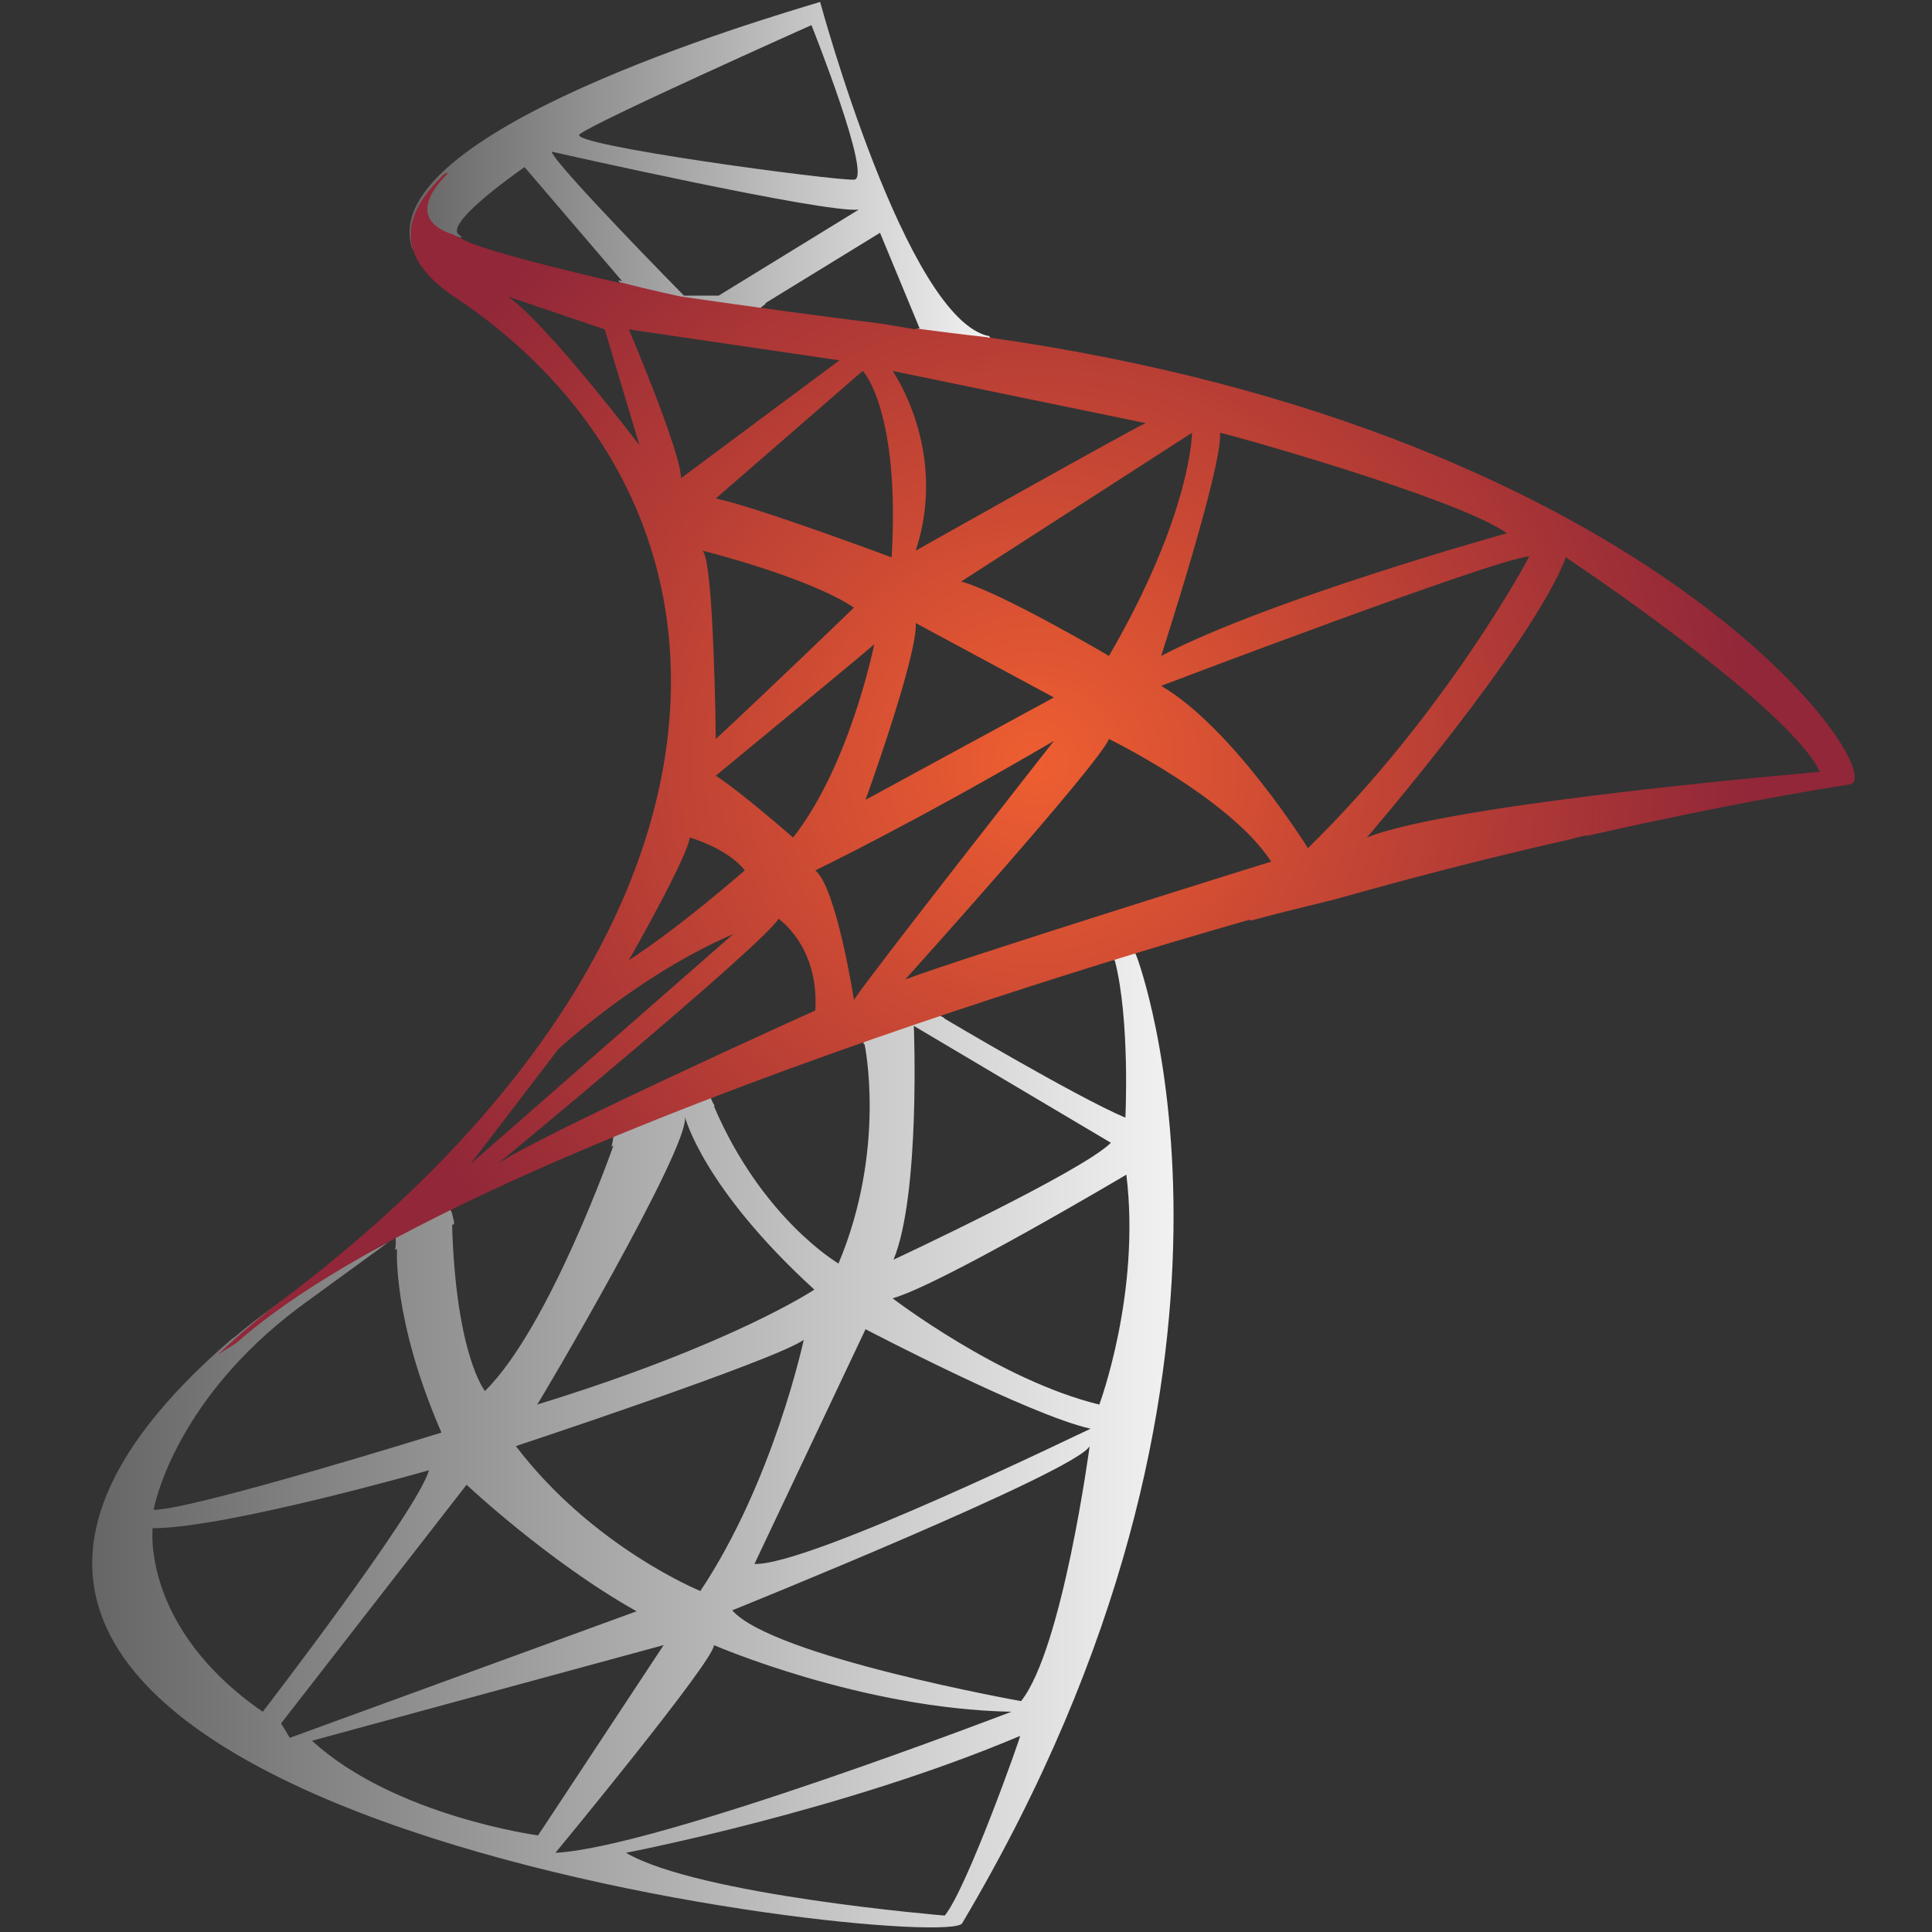 <?xml version="1.0" encoding="utf-8"?>
<!-- Generator: Adobe Illustrator 21.0.0, SVG Export Plug-In . SVG Version: 6.00 Build 0)  -->
<svg version="1.1" id="Layer_1" xmlns="http://www.w3.org/2000/svg" xmlns:xlink="http://www.w3.org/1999/xlink" x="0px" y="0px"
	 viewBox="0 0 200 200" style="enable-background:new 0 0 200 200;" xml:space="preserve">
<rect x="0" y="0" width="200" height="200" fill="#333333" stroke="none"/>
<style type="text/css">
	.st0{fill:#707070;}
	.st1{fill:url(#SVGID_1_);}
	.st2{fill:none;}
	.st3{fill:url(#SVGID_2_);}
	.st4{fill:url(#SVGID_3_);}
	.st5{fill:url(#SVGID_4_);}
</style>
<path class="st0" d="M415.1-187.8c-8.8-1.2-17.7-34.6-17.7-34.7c-6.4,1.9-57.9,17-37.9,30.4c33.4,22.2,31.9,67.2-17.6,104.7
	c-69.3,52.6,68.6,67.8,70.6,64.5c34.2-57.6,18.1-100,18.1-100s40.1-13,74.8-18.3C509.8-141.9,485.6-177.8,415.1-187.8L415.1-187.8
	L415.1-187.8z M469.6-167.3c0,0-24.7,6.9-36.2,12.8c0,0,6.4-19.9,6.2-23.4C439.5-177.8,464.3-171,469.6-167.3L469.6-167.3
	L469.6-167.3z M427.9-154.5c0,0-11.3-6.6-15.4-7.8l24.1-15.6C436.6-177.8,436.6-169.4,427.9-154.5L427.9-154.5L427.9-154.5z
	 M407.5-115.8l20.4,12.1c-3,3-22.5,12.1-22.5,12.1C408.2-98.3,407.5-115.8,407.5-115.8L407.5-115.8L407.5-115.8z M410.7-116.7
	l17.6-6c1.6,6.2,1.1,16.3,1.1,16.3C424.4-108.4,410.7-116.7,410.7-116.7L410.7-116.7L410.7-116.7z M368.5-76.6
	c0,0,15.8-26.8,15.2-29.8c0,0,1.8,7.3,13.4,17.9C397.2-88.5,388.7-82.8,368.5-76.6L368.5-76.6L368.5-76.6z M396.1-83.2
	c0,0-3.1,14.6-10.7,26c0,0-11.1-4.5-19.1-15C366.2-72.2,393.1-81.2,396.1-83.2L396.1-83.2L396.1-83.2z M401.2-159.5
	c0,0-9,8.7-14.4,13.7c0,0-0.2-19-1.5-19.7C385.3-165.5,396.4-162.7,401.2-159.5C401.2-159.5,401.2-159.5,401.2-159.5z M386.8-171
	l15.4-13.3c0,0,3.9,4.4,3,19.5C405.2-164.8,391.1-170,386.8-171L386.8-171L386.8-171z M403.3-155.6c0,0-2.5,12.6-8.5,20.2
	c0,0-5.6-4.8-8.1-6.4C386.8-141.9,401.7-154.2,403.3-155.6L403.3-155.6L403.3-155.6z M393.3-127c0,0,4.3,2.7,3.9,9.6
	c0,0-28.9,13.1-33.2,16C363.9-101.3,391.7-124.2,393.3-127C393.3-127,393.3-127,393.3-127z M386.8-107.7l15.6-6.4
	c0,0,2.3,10.8-2.7,22.7C399.7-91.5,391.7-96.1,386.8-107.7L386.8-107.7L386.8-107.7z M401.2-118.5c0,0-1.8-11.7-4.1-13.5
	c0,0,10.1-4.8,25-13.5C422.1-145.5,403.2-121.5,401.2-118.5L401.2-118.5z M402.4-139.4c0,0,5.5-15.1,5.3-18.6l14.4,7.8L402.4-139.4z
	 M431.8-178.8c-1.6,0.7-24.1,13.3-24.1,13.3c3.4-10.5-2.4-18.8-2.4-18.8L431.8-178.8L431.8-178.8z M407.7-188.6l-16-2.5l11.9-7.3
	C403.6-198.5,407.7-188.6,407.7-188.6z M372.4-208.8c1.4-1.1,24.1-11.2,24.1-11.2s6.4,16,4.4,16S371-207.6,372.4-208.8L372.4-208.8
	L372.4-208.8z M401.2-201l-14.4,8.9h-3.6c0,0-13.3-13.5-13.7-14.9C369.4-206.9,397.7-200.5,401.2-201L401.2-201L401.2-201z
	 M366.7-205.3l10.1,11.8c0,0-15.8-3.6-17-4.9C358.7-199.8,366.7-205.3,366.7-205.3S366.7-205.3,366.7-205.3z M365.1-192l10.1,3.4
	l3.7,12.1C378.8-176.5,369.2-189.1,365.1-192L365.1-192L365.1-192z M377.7-188.6l22,3.2L383.2-173
	C383.2-175.8,377.7-188.6,377.7-188.6L377.7-188.6L377.7-188.6z M384.1-135.5c0,0,3.9,1.1,5.7,3.4c0,0-6.6,5.9-12.1,9.4
	C377.7-122.7,383.9-133.4,384.1-135.5C384.1-135.5,384.1-135.5,384.1-135.5z M370.4-113.3c0,0,8.4-7.8,18.3-12l-27.5,24.1
	L370.4-113.3L370.4-113.3z M376.3-103.6c0,0-6.6,18.8-13.3,25.4c0,0-3-3.7-3.4-17.2C359.6-95.4,373.6-102.7,376.3-103.6L376.3-103.6
	L376.3-103.6z M353.9-92.8c0,0-0.5,7.3,4.6,19c0,0-25.7,8-29.8,8C328.7-65.8,331.4-82.1,353.9-92.8L353.9-92.8z M328.7-63.7
	c7.6,0,28.6-6,28.6-6c-1.1,4.1-17.2,25-17.2,25C327.5-53.4,328.7-63.7,328.7-63.7L328.7-63.7L328.7-63.7z M341.9-43.6l19.2-24.7
	c0,0,8.5,8,17.6,13.1L343-42.2L341.9-43.6L341.9-43.6z M345.2-41.8l36.4-9.9l-13.1,19.7C368.5-31.9,353.6-34,345.2-41.8L345.2-41.8
	L345.2-41.8z M386.8-51.6c0,0,15.2,6.6,30.8,6.9c0,0-36.7,14.1-47.2,14.6C370.4-30.1,387-50.2,386.8-51.6L386.8-51.6L386.8-51.6z
	 M410.7-23.7c0,0-25.5-2.1-33-6.5c0,0,22.4-4.3,40.8-12.1C418.5-42.2,413-26.4,410.7-23.7L410.7-23.7L410.7-23.7z M418.5-45.9
	c0,0-25.7-4.6-29.9-9.4c0,0,35.7-14.4,37-17C425.7-72.2,422.8-51.3,418.5-45.9L418.5-45.9L418.5-45.9z M391-60.1l11.5-24.3
	c0,0,17,8.9,23.3,10.3C425.7-74.1,396.7-59.9,391-60.1L391-60.1L391-60.1z M426.7-76.6c-10.3-2.5-21.4-11-21.4-11
	c5-1.4,24.2-12.8,24.2-12.8C431-88,426.7-76.6,426.7-76.6L426.7-76.6z M406.6-120.6c0,0,20.2-22.5,21.3-25.2c0,0,12.6,6.2,17,12.8
	C444.8-132.9,411.9-122.6,406.6-120.6L406.6-120.6z M433.4-151.3c0,0,35.1-13.3,38.5-13.5c0,0-8.7,16.3-23.1,30.5
	C448.7-134.3,440.8-146.9,433.4-151.3L433.4-151.3L433.4-151.3z M454.9-135.5c0,0,17.4-20.2,20.8-29.3c0,0,23.1,15.3,26.6,22.5
	C502.3-142.3,463.8-139.1,454.9-135.5L454.9-135.5L454.9-135.5z"/>
<radialGradient id="SVGID_1_" cx="575.708" cy="-92.461" r="74.564" gradientUnits="userSpaceOnUse">
	<stop  offset="0" style="stop-color:#FAFAFA"/>
	<stop  offset="1" style="stop-color:#000000"/>
</radialGradient>
<path class="st1" d="M570.5-134.9c0,0-2.8-0.3-7.3-0.9l0,0.1l-3.6-0.6c-5.7-0.7-13.1-1.7-20.7-2.8c0,0-2.9-0.6-6.4-1.5l0.1,0.1
	c0,0-14.7-3.3-16.6-4.7c0,0,0,0,0,0c-0.1,0-0.3-0.1-0.4-0.2c-0.1,0-0.2,0-0.2-0.1c-1.4-0.4-5.1-1.9-0.6-6.4c0,0,0,0,0,0
	c0,0-0.1,0-0.1,0c-0.1,0.1-0.1,0.1-0.2,0.1c-0.1,0.1-0.2,0.2-0.3,0.3c0,0,0,0-0.1,0.1c-4,4-4.7,8.2,1.4,12.3
	c33,22,31.6,66.5-17.4,103.6c-2.7,2-5,4-7,5.9l1.9-1.2c24-21.3,104.9-43.8,104.9-43.8l0.1,0.1c1.8-0.5,5-1.3,8.7-2.2
	c7.1-2,15.4-4.2,24.3-6.2c0.7-0.2,1.2-0.3,1.6-0.4c0.1,0,0.2,0,0.3,0c8.9-2,18.2-3.9,27.1-5.3C664.3-89.5,640.3-125.1,570.5-134.9z
	 M624.5-114.7L624.5-114.7c0,0-24.5,6.8-35.8,12.7c0,0,6.4-19.7,6.1-23.1C594.7-125.1,619.2-118.3,624.5-114.7z M583.2-102
	L583.2-102c0,0-11.2-6.6-15.3-7.7l23.9-15.4C591.8-125.1,591.8-116.7,583.2-102z M558.9-103.1L558.9-103.1c0,0-2.5,12.5-8.4,20
	c0,0-5.5-4.8-8-6.4C542.5-89.5,557.3-101.7,558.9-103.1z M541.1-112.9c0,0,10.9,2.7,15.7,5.9c0,0-8.9,8.6-14.3,13.6
	C542.5-93.4,542.3-112.2,541.1-112.9z M563.2-105.4l14.3,7.7L558-87C558-87,563.4-102,563.2-105.4z M587-126L587-126
	c-1.6,0.7-23.8,13.2-23.8,13.2c3.4-10.4-2.4-18.6-2.4-18.6L587-126z M560.7-112.2c0,0-13.9-5.2-18.2-6.1h0l15.2-13.2
	C557.8-131.5,561.6-127.1,560.7-112.2z M521-139.2L521-139.2l10,3.4l3.6,12C534.6-123.7,525.1-136.2,521-139.2z M533.5-135.8
	L533.5-135.8l21.8,3.2l-16.3,12.2C538.9-123.1,533.5-135.8,533.5-135.8z M539.9-83.1c0,0,3.9,1.1,5.7,3.4c0,0-6.6,5.8-12,9.3
	C533.5-70.5,539.6-81.1,539.9-83.1z M526.2-61.3L526.2-61.3c0,0,8.3-7.7,18.1-11.9l-27.2,23.8L526.2-61.3z M552.8-65.2
	c0,0-28.6,12.9-32.9,15.9c0,0,27.5-22.7,29.1-25.4C548.9-74.8,553.2-72,552.8-65.2z M552.8-79.7c0,0,10-4.8,24.7-13.4
	c0,0-18.7,23.8-20.7,26.8C556.8-66.4,555.1-77.9,552.8-79.7z M562.1-68.4c0,0,20-22.2,21.1-24.9c0,0,12.5,6.1,16.8,12.7
	C600-80.6,567.3-70.4,562.1-68.4z M603.8-82c0,0-7.8-12.5-15.2-16.8h0c0,0,34.7-13.2,38.1-13.4C626.7-112.2,618.1-96.1,603.8-82z
	 M609.9-83.1c0,0,17.2-20,20.6-29c0,0,22.9,15.2,26.3,22.2C656.9-89.9,618.8-86.8,609.9-83.1z"/>
<rect x="17.9" y="23.2" class="st2" width="164.2" height="164.2"/>
<linearGradient id="SVGID_2_" gradientUnits="userSpaceOnUse" x1="9.53" y1="148.812" x2="121.475" y2="148.812">
	<stop  offset="0" style="stop-color:#666666"/>
	<stop  offset="1" style="stop-color:#F1F1F1"/>
</linearGradient>
<path class="st3" d="M117.7,99.1C117.7,99.1,117.7,99.1,117.7,99.1c-0.1-0.3-0.3-0.6-0.4-0.9c-0.7,0.2-1.3,0.4-2,0.6
	c0,0.2,0,0.4,0,0.6l0.1,0c1.6,6.2,1.1,16.3,1.1,16.3c-5-2.1-18.8-10.3-18.8-10.3h0l0.1,0c-0.2-0.1-0.4-0.2-0.5-0.3
	c-0.2-0.1-0.3-0.1-0.5-0.2c-2.4,0.8-4.9,1.7-7.4,2.6c0,0.2,0,0.4,0,0.6l0.1,0c0,0,2.3,10.8-2.7,22.7c0,0-7.9-4.6-12.9-16.3h0l0.1,0
	c-0.2-0.3-0.4-0.7-0.5-1.1c-3.4,1.3-6.7,2.6-10,4c0,0.5-0.1,0.9-0.2,1.3c0.1,0,0.1-0.1,0.2-0.1l0,0c0,0-6.6,18.8-13.3,25.4
	c0,0-3-3.7-3.4-17.2c0,0,0.1,0,0.2-0.1c0,0,0-0.1,0-0.1c0-0.1,0-0.3-0.1-0.5c0-0.2-0.1-0.3-0.1-0.5c-0.1-0.2-0.2-0.5-0.3-0.7
	c-1.9,1-3.8,1.9-5.6,2.9c0.1,0.5,0.1,1.1,0,1.6c0.1,0,0.1-0.1,0.2-0.1c0,0-0.5,7.3,4.6,19c0,0-25.7,8-29.8,8c0,0,1.9-11.1,15.1-21v0
	l9.2-6.7l-8.2,4.3c0,0,0-0.1,0-0.1c-0.3,0.2-0.6,0.4-0.9,0.6l-0.1,0v0c-2.5,1.7-4.8,3.4-6.7,5l-0.3,0.2
	c-57.2,49.3,73.7,63.7,75.6,60.5C133.8,141.5,117.7,99.1,117.7,99.1z M94.6,106.2l20.4,12.1c-3,3-22.5,12.1-22.5,12.1
	C95.3,123.6,94.6,106.2,94.6,106.2z M70.9,115.6c0,0,1.8,7.3,13.4,17.9c0,0-8.5,5.7-28.7,11.9l0,0C55.7,145.4,71.5,118.6,70.9,115.6
	z M83.2,138.7c0,0-3.1,14.6-10.7,26c0,0-11.1-4.5-19.1-15C53.4,149.7,80.3,140.8,83.2,138.7z M15.8,158.2L15.8,158.2
	c7.6,0,28.6-6,28.6-6c-1.1,4.1-17.2,25-17.2,25C14.6,168.5,15.8,158.2,15.8,158.2z M29.1,178.4L29.1,178.4l19.2-24.7
	c0,0,8.5,8,17.6,13.1l-35.9,13.1L29.1,178.4z M32.3,180.2l36.4-9.9L55.7,190C55.7,190,40.8,188,32.3,180.2z M73.9,170.3L73.9,170.3
	c0,0,15.2,6.6,30.8,6.9c0,0-36.7,14.1-47.2,14.6C57.5,191.8,74.1,171.7,73.9,170.3z M97.8,198.3c0,0-25.5-2.1-33-6.5
	c0,0,22.4-4.3,40.8-12.1C105.7,179.7,100.1,195.5,97.8,198.3z M105.7,176.1c0,0-25.7-4.6-29.9-9.4c0,0,35.7-14.4,37-17
	C112.8,149.7,110,170.7,105.7,176.1z M78.1,161.9L78.1,161.9l11.5-24.3c0,0,17,8.9,23.3,10.3C112.8,147.9,83.8,162.1,78.1,161.9z
	 M113.8,145.4c-10.3-2.5-21.4-11-21.4-11c5-1.4,24.2-12.8,24.2-12.8C118.1,133.9,113.8,145.4,113.8,145.4z"/>
<linearGradient id="SVGID_3_" gradientUnits="userSpaceOnUse" x1="42.445" y1="17.64" x2="102.51" y2="17.64">
	<stop  offset="0" style="stop-color:#666666"/>
	<stop  offset="1" style="stop-color:#F1F1F1"/>
</linearGradient>
<path class="st4" d="M102.4,34.8C93.8,33.1,84.9,0.2,84.9,0.2c-5.6,1.7-46.4,13.6-42.2,25.6c0.1,0,0.1-0.1,0.2-0.1
	c-0.5-1.8,0.1-3.5,1.3-5.3l-0.8,2l0.9,1.7l3.1,0.4c0.1,0,0.2,0.1,0.3,0.1c0,0,0.1-0.1,0.1-0.1c-0.2-0.1-0.3-0.2-0.4-0.3
	c-1.1-1.4,6.9-6.9,6.9-6.9l10.1,11.8c0,0-0.1,0-0.4-0.1c0.1,0.1,0.1,0.2,0.2,0.3c0.2,0,0.3,0.1,0.3,0.1l-0.1-0.1
	c3.5,1,6.4,1.5,6.4,1.5c2.7,0.4,5.4,0.8,7.9,1.1c0.2-0.2,0.4-0.3,0.6-0.5l-0.1,0l11.9-7.3l4.1,9.9L95,34c0,0.1,0,0.1,0.1,0.2
	c4.5,0.6,7.3,0.9,7.3,0.9c0.1,0,0.1,0,0.2,0C102.5,35,102.5,34.9,102.4,34.8z M60,13.9C61.4,12.7,84,2.6,84,2.6s6.4,16,4.4,16
	C86.3,18.7,58.6,15,60,13.9L60,13.9z M74.4,30.6h-3.6c0,0-13.3-13.5-13.7-14.9c0,0,28.3,6.4,31.8,6L74.4,30.6z"/>
<radialGradient id="SVGID_4_" cx="107.286" cy="78.996" r="73.89" gradientUnits="userSpaceOnUse">
	<stop  offset="0" style="stop-color:#E96E00"/>
	<stop  offset="0" style="stop-color:#E26B01"/>
	<stop  offset="0" style="stop-color:#EE5E31"/>
	<stop  offset="1" style="stop-color:#912738"/>
</radialGradient>
<path class="st5" d="M102.1,34.9c0,0-2.8-0.3-7.3-0.9l0,0.1l-3.6-0.6c-5.7-0.7-13.1-1.7-20.7-2.8c0,0-2.9-0.6-6.4-1.5l0.1,0.1
	c0,0-14.7-3.3-16.6-4.7c0,0,0,0,0,0c-0.1,0-0.3-0.1-0.4-0.2c-0.1,0-0.2,0-0.2-0.1c-1.4-0.4-5.1-1.9-0.6-6.4c0,0,0,0,0,0
	c0,0-0.1,0-0.1,0C46.2,17.9,46.1,18,46,18c-0.1,0.1-0.2,0.2-0.3,0.3c0,0,0,0-0.1,0.1c-4,4-4.7,8.2,1.4,12.3
	c33,22,31.6,66.5-17.4,103.6c-2.7,2-5,4-7,5.9l1.9-1.2c24-21.3,104.9-43.8,104.9-43.8l0.1,0.1c1.8-0.5,5-1.3,8.7-2.2
	c7.1-2,15.4-4.2,24.3-6.2c0.7-0.2,1.2-0.3,1.6-0.4c0.1,0,0.2,0,0.3,0c8.9-2,18.2-3.9,27.1-5.3C195.9,80.4,171.9,44.7,102.1,34.9z
	 M156,55.2L156,55.2c0,0-24.5,6.8-35.8,12.7c0,0,6.4-19.7,6.1-23.1C126.3,44.7,150.8,51.5,156,55.2z M114.8,67.9L114.8,67.9
	c0,0-11.2-6.6-15.3-7.7l23.9-15.4C123.4,44.7,123.4,53.1,114.8,67.9z M90.5,66.7L90.5,66.7c0,0-2.5,12.5-8.4,20c0,0-5.5-4.8-8-6.4
	C74.1,80.3,88.9,68.1,90.5,66.7z M72.7,57c0,0,10.9,2.7,15.7,5.9c0,0-8.9,8.6-14.3,13.6C74.1,76.5,73.9,57.7,72.7,57z M94.8,64.5
	l14.3,7.7L89.6,82.8C89.6,82.8,95,67.9,94.8,64.5z M118.6,43.8L118.6,43.8C117,44.5,94.8,57,94.8,57c3.4-10.4-2.4-18.6-2.4-18.6
	L118.6,43.8z M92.3,57.7c0,0-13.9-5.2-18.2-6.1h0l15.2-13.2C89.4,38.4,93.2,42.7,92.3,57.7z M52.6,30.7L52.6,30.7l10,3.4l3.6,12
	C66.2,46.1,56.7,33.6,52.6,30.7z M65.1,34.1L65.1,34.1l21.8,3.2L70.5,49.5C70.5,46.8,65.1,34.1,65.1,34.1z M71.4,86.7
	c0,0,3.9,1.1,5.7,3.4c0,0-6.6,5.8-12,9.3C65.1,99.4,71.2,88.7,71.4,86.7z M57.8,108.6L57.8,108.6c0,0,8.3-7.7,18.1-11.9l-27.2,23.8
	L57.8,108.6z M84.4,104.6c0,0-28.6,12.9-32.9,15.9c0,0,27.5-22.7,29.1-25.4C80.5,95.1,84.8,97.8,84.4,104.6z M84.4,90.1
	c0,0,10-4.8,24.7-13.4c0,0-18.7,23.8-20.7,26.8C88.4,103.5,86.6,91.9,84.4,90.1z M93.7,101.4c0,0,20-22.2,21.1-24.9
	c0,0,12.5,6.1,16.8,12.7C131.5,89.2,98.9,99.4,93.7,101.4z M135.4,87.8c0,0-7.8-12.5-15.2-16.8h0c0,0,34.7-13.2,38.1-13.4
	C158.3,57.7,149.7,73.8,135.4,87.8z M141.5,86.7c0,0,17.2-20,20.6-29c0,0,22.9,15.2,26.3,22.2C188.5,79.9,150.4,83.1,141.5,86.7z"/>
</svg>
